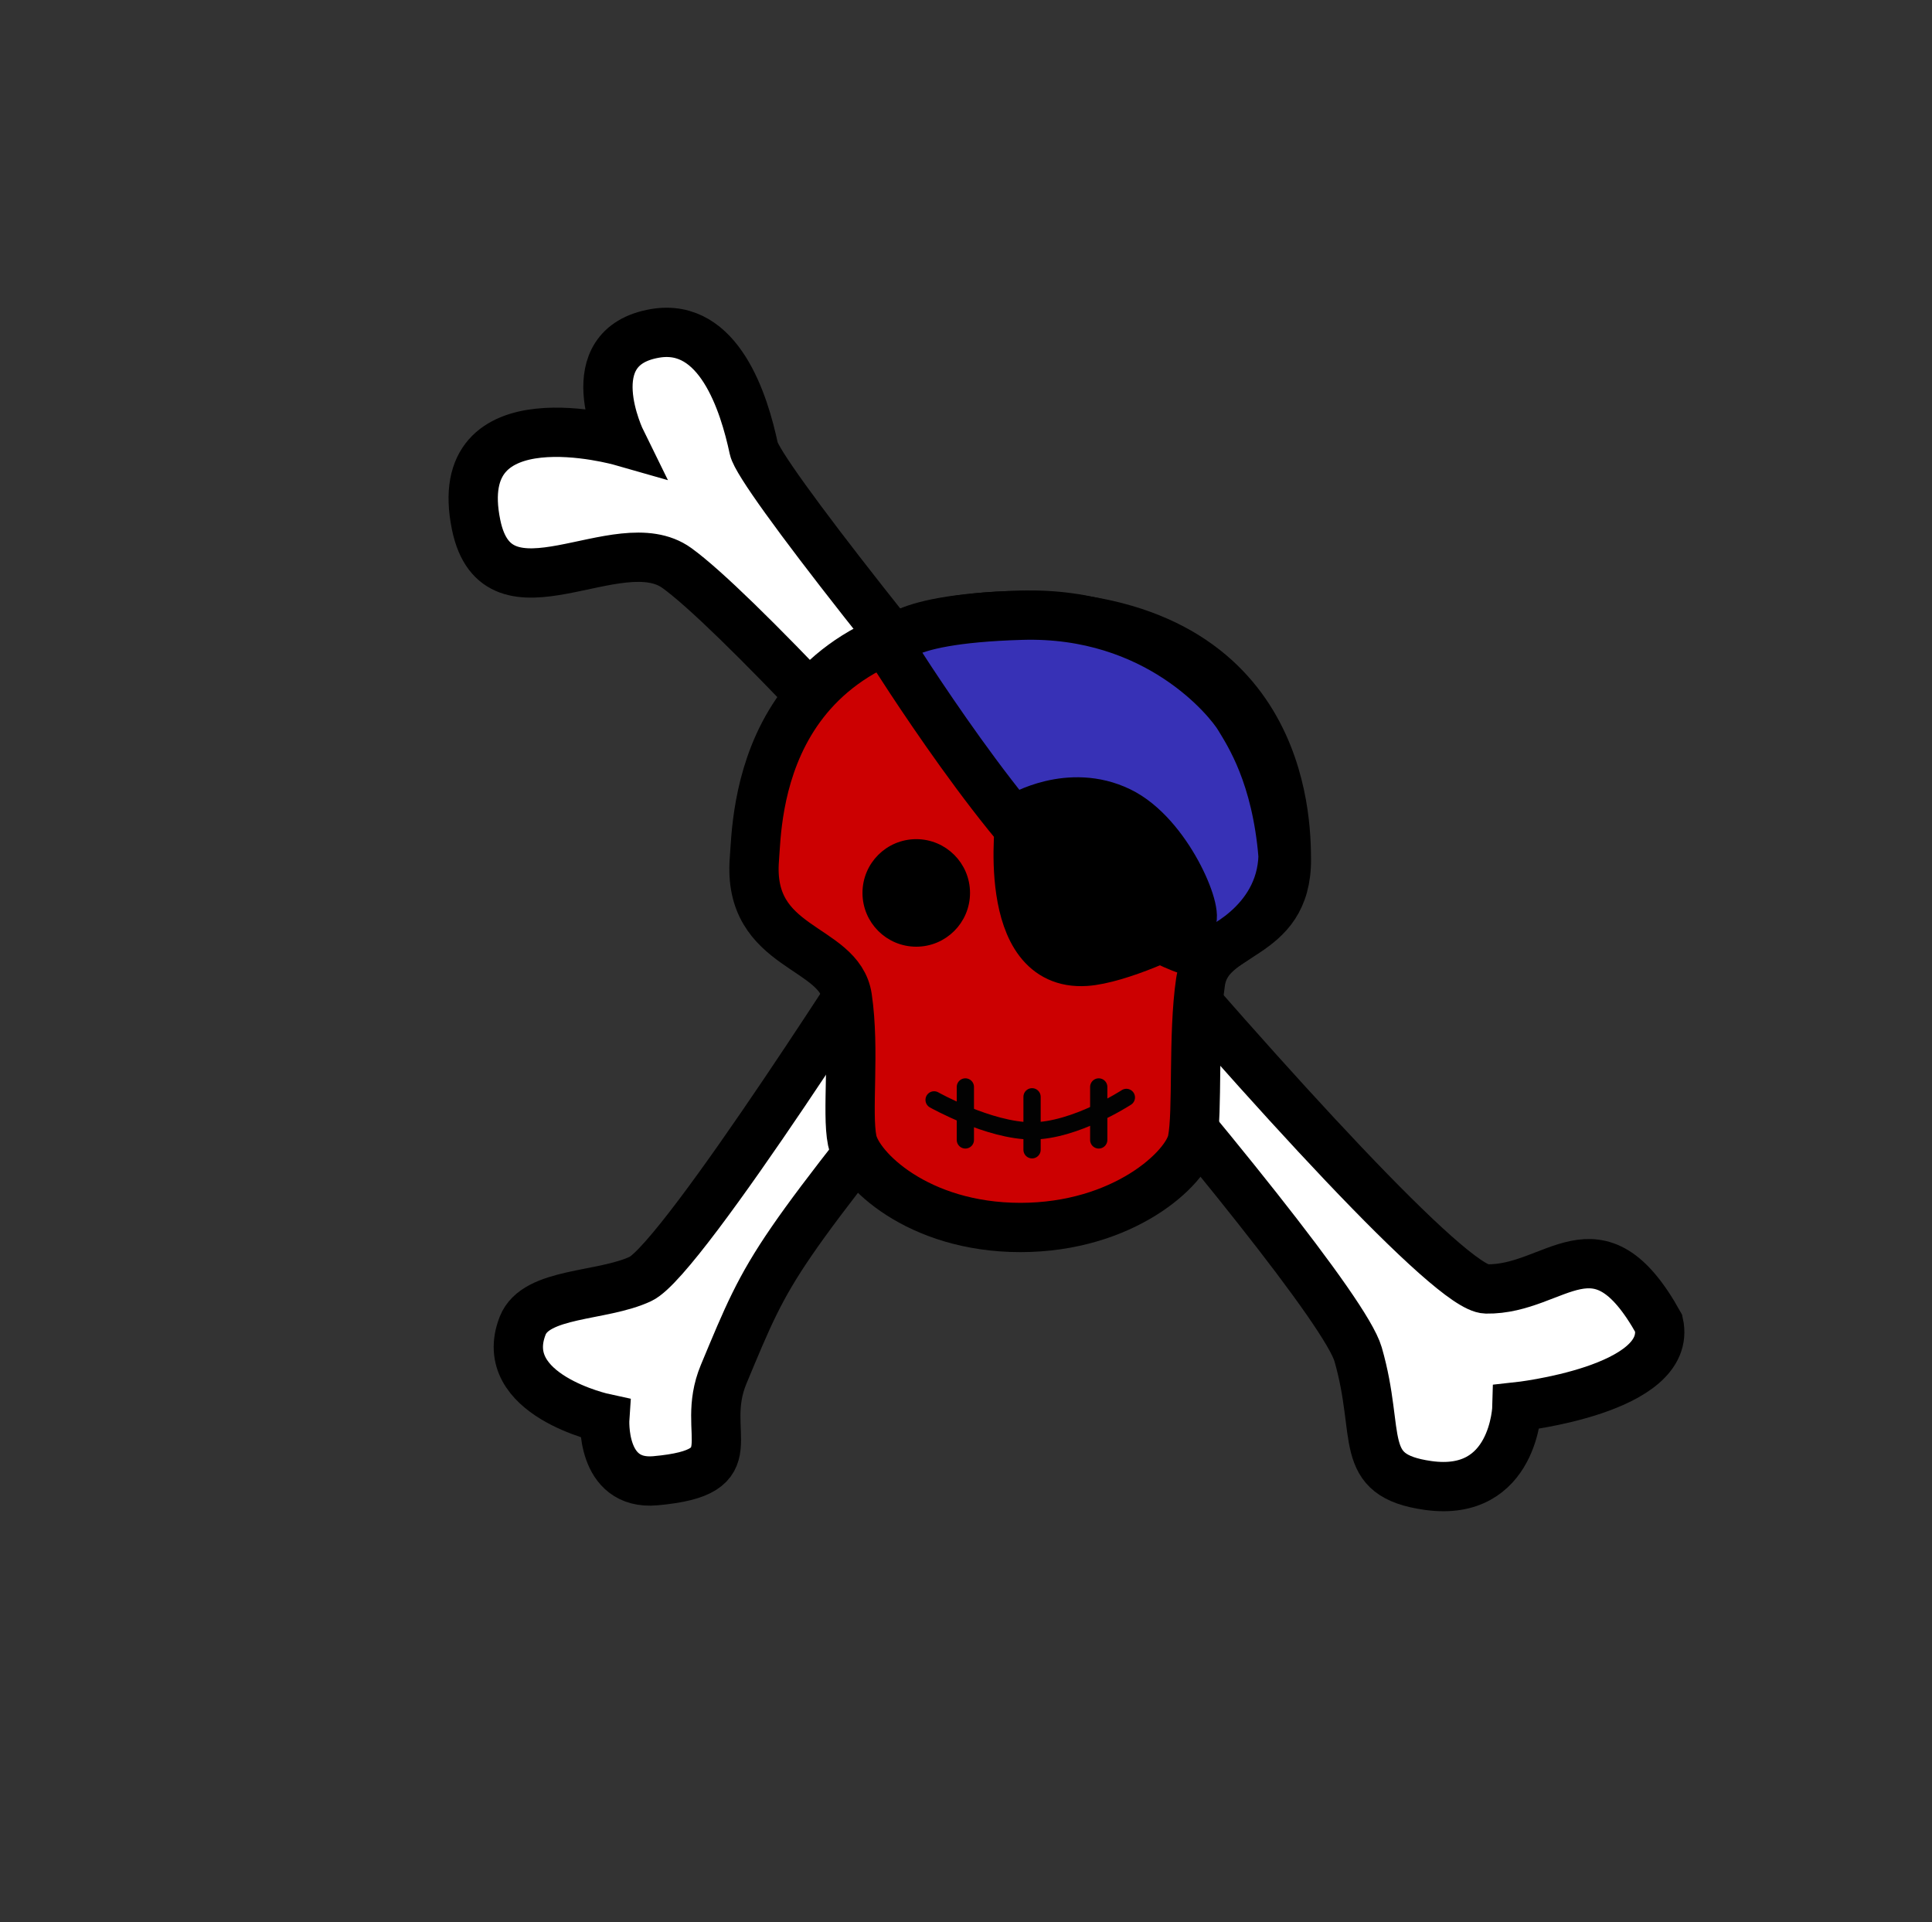 <?xml version="1.0" encoding="UTF-8" standalone="no"?>
<!-- Generator: Adobe Illustrator 14.0.0, SVG Export Plug-In . SVG Version: 6.00 Build 43363)  -->

<svg
   xmlns:dc="http://purl.org/dc/elements/1.1/"
   xmlns:cc="http://creativecommons.org/ns#"
   xmlns:rdf="http://www.w3.org/1999/02/22-rdf-syntax-ns#"
   xmlns:svg="http://www.w3.org/2000/svg"
   xmlns="http://www.w3.org/2000/svg"
   xmlns:sodipodi="http://sodipodi.sourceforge.net/DTD/sodipodi-0.dtd"
   xmlns:inkscape="http://www.inkscape.org/namespaces/inkscape"
   version="1.1"
   id="Layer_1"
   x="0px"
   y="0px"
   width="784px"
   height="780.078px"
   viewBox="0 0 784 780.078"
   enable-background="new 0 0 784 780.078"
   xml:space="preserve"
   inkscape:version="0.48.3.1 r9886"
   sodipodi:docname="pyret-logo.svg"><rect x="0" y="0" width="784" height="780.078" fill="#333333" stroke="none"/><defs
   id="defs3137" /><sodipodi:namedview
   pagecolor="#ffffff"
   bordercolor="#666666"
   borderopacity="1"
   objecttolerance="10"
   gridtolerance="10"
   guidetolerance="10"
   inkscape:pageopacity="0"
   inkscape:pageshadow="2"
   inkscape:window-width="1366"
   inkscape:window-height="738"
   id="namedview3135"
   showgrid="false"
   inkscape:zoom="0.72813231"
   inkscape:cx="82.690928"
   inkscape:cy="472.74311"
   inkscape:window-x="0"
   inkscape:window-y="0"
   inkscape:window-maximized="1"
   inkscape:current-layer="Layer_1" />
<path
   fill="#FFFFFF"
   stroke="#000000"
   stroke-width="20"
   d="M274.683,230.5c44.806,32.322,266.828,285.788,276.421,319.032  c9.593,33.242-0.866,49.114,28.375,53.248c35.173,4.973,36.099-31.896,36.099-31.896s63.539-6.842,57.539-33.842  c-25-45-41.632-13.512-70-14s-292.877-320.543-297.232-341c-3.947-18.542-14.115-51.116-39.957-46.78  c-32.672,5.482-13.811,43.78-13.811,43.78s-70-20-58.908,33.931C201.867,255.074,250.901,213.344,274.683,230.5z"
   id="path3107" />
<path
   fill="#FFFFFF"
   stroke="#000000"
   stroke-width="20"
   d="M293.645,557.69c19.505-46.82,18.228-45.057,107.784-156.783  l-37.765-26.979c0,0-86.479,136.914-103.722,145.029c-15.629,7.357-42.466,5.293-47.843,18.99  c-11.025,28.1,33.316,37.609,33.316,37.609s-1.874,27.332,20.534,25.318C304.958,597.366,283.369,582.356,293.645,557.69z"
   id="path3109" />
<path
   fill="none"
   stroke="#231F20"
   stroke-width="5"
   d="M443.725,312.358c19.539,13.218,68.23,27.914,68.23,27.914"
   id="path3111" />
<path
   fill="none"
   stroke="#231F20"
   stroke-width="5"
   d="M372.17,248.434"
   id="path3113" />
<path
   fill="#FF0019"
   stroke="#000000"
   stroke-width="20"
   d="M363.396,390.612"
   id="path3115" />
<path
   fill="#CC0001"
   stroke="#000000"
   stroke-width="20"
   d="M414.069,498.097c41.811-0.025,67.441-23.96,69.762-35.31  c2.321-11.352,0.165-42.827,3.328-64.273c3.163-21.443,35.095-16.357,34.852-49.933c-0.116-16.1-1.076-98.237-108.322-98.823h0.76  c-107.245,0.586-107.034,82.775-108.322,98.823c-2.976,37.07,34.553,34.737,37.715,56.181c3.163,21.446-0.346,46.674,1.977,58.025  C348.138,474.137,372.259,498.072,414.069,498.097L414.069,498.097z"
   id="path3117" />
<circle
   stroke="#000000"
   stroke-width="4"
   cx="371.812"
   cy="362.338"
   r="19.819"
   id="circle3119" />
<path
   d="m 520.673,347.271 c -0.746,28.094 -28.92,39.122 -28.92,39.122 C 487.117,390.343 462.7,377.678 440.023,362.338 c -28.839,-19.509 -78.746,-99.237 -78.746,-99.237 0,0 -1.813,-11.839 53.285,-13.449 55.096,-1.61 83.926,34.249 88.176,41.256 4.252,7.008 15.24,23.689 17.934,56.363 z"
   id="path3121"
   inkscape:connector-curvature="0"
   style="fill:#3731b6;stroke:#000000;stroke-width:20;fill-opacity:1"
   sodipodi:nodetypes="ccccscc" />
<path
   stroke="#000000"
   stroke-width="20"
   d="M414.069,331.455c0,0-8.471,60.977,26.477,58.651  c13.105-0.872,37.981-12.124,42.635-16.032c3.791-3.183-9.418-35.373-28.898-44.792C433.907,319.43,414.069,331.456,414.069,331.455  "
   id="path3123" />
<g
   id="g3125">
	<path
   fill="none"
   stroke="#020202"
   stroke-width="7"
   stroke-linecap="round"
   d="M379.054,446.319c0,0,22.375,12.583,39.75,12.583   c17.45,0,38.275-13.583,38.275-13.583"
   id="path3127" />
	
		<line
   fill="none"
   stroke="#020202"
   stroke-width="7"
   stroke-linecap="round"
   x1="391.742"
   y1="441.069"
   x2="391.742"
   y2="462.569"
   id="line3129" />
	
		<line
   fill="none"
   stroke="#020202"
   stroke-width="7"
   stroke-linecap="round"
   x1="418.804"
   y1="445.069"
   x2="418.804"
   y2="466.569"
   id="line3131" />
	
		<line
   fill="none"
   stroke="#020202"
   stroke-width="7"
   stroke-linecap="round"
   x1="445.865"
   y1="441.069"
   x2="445.865"
   y2="462.569"
   id="line3133" />
</g>
</svg>
